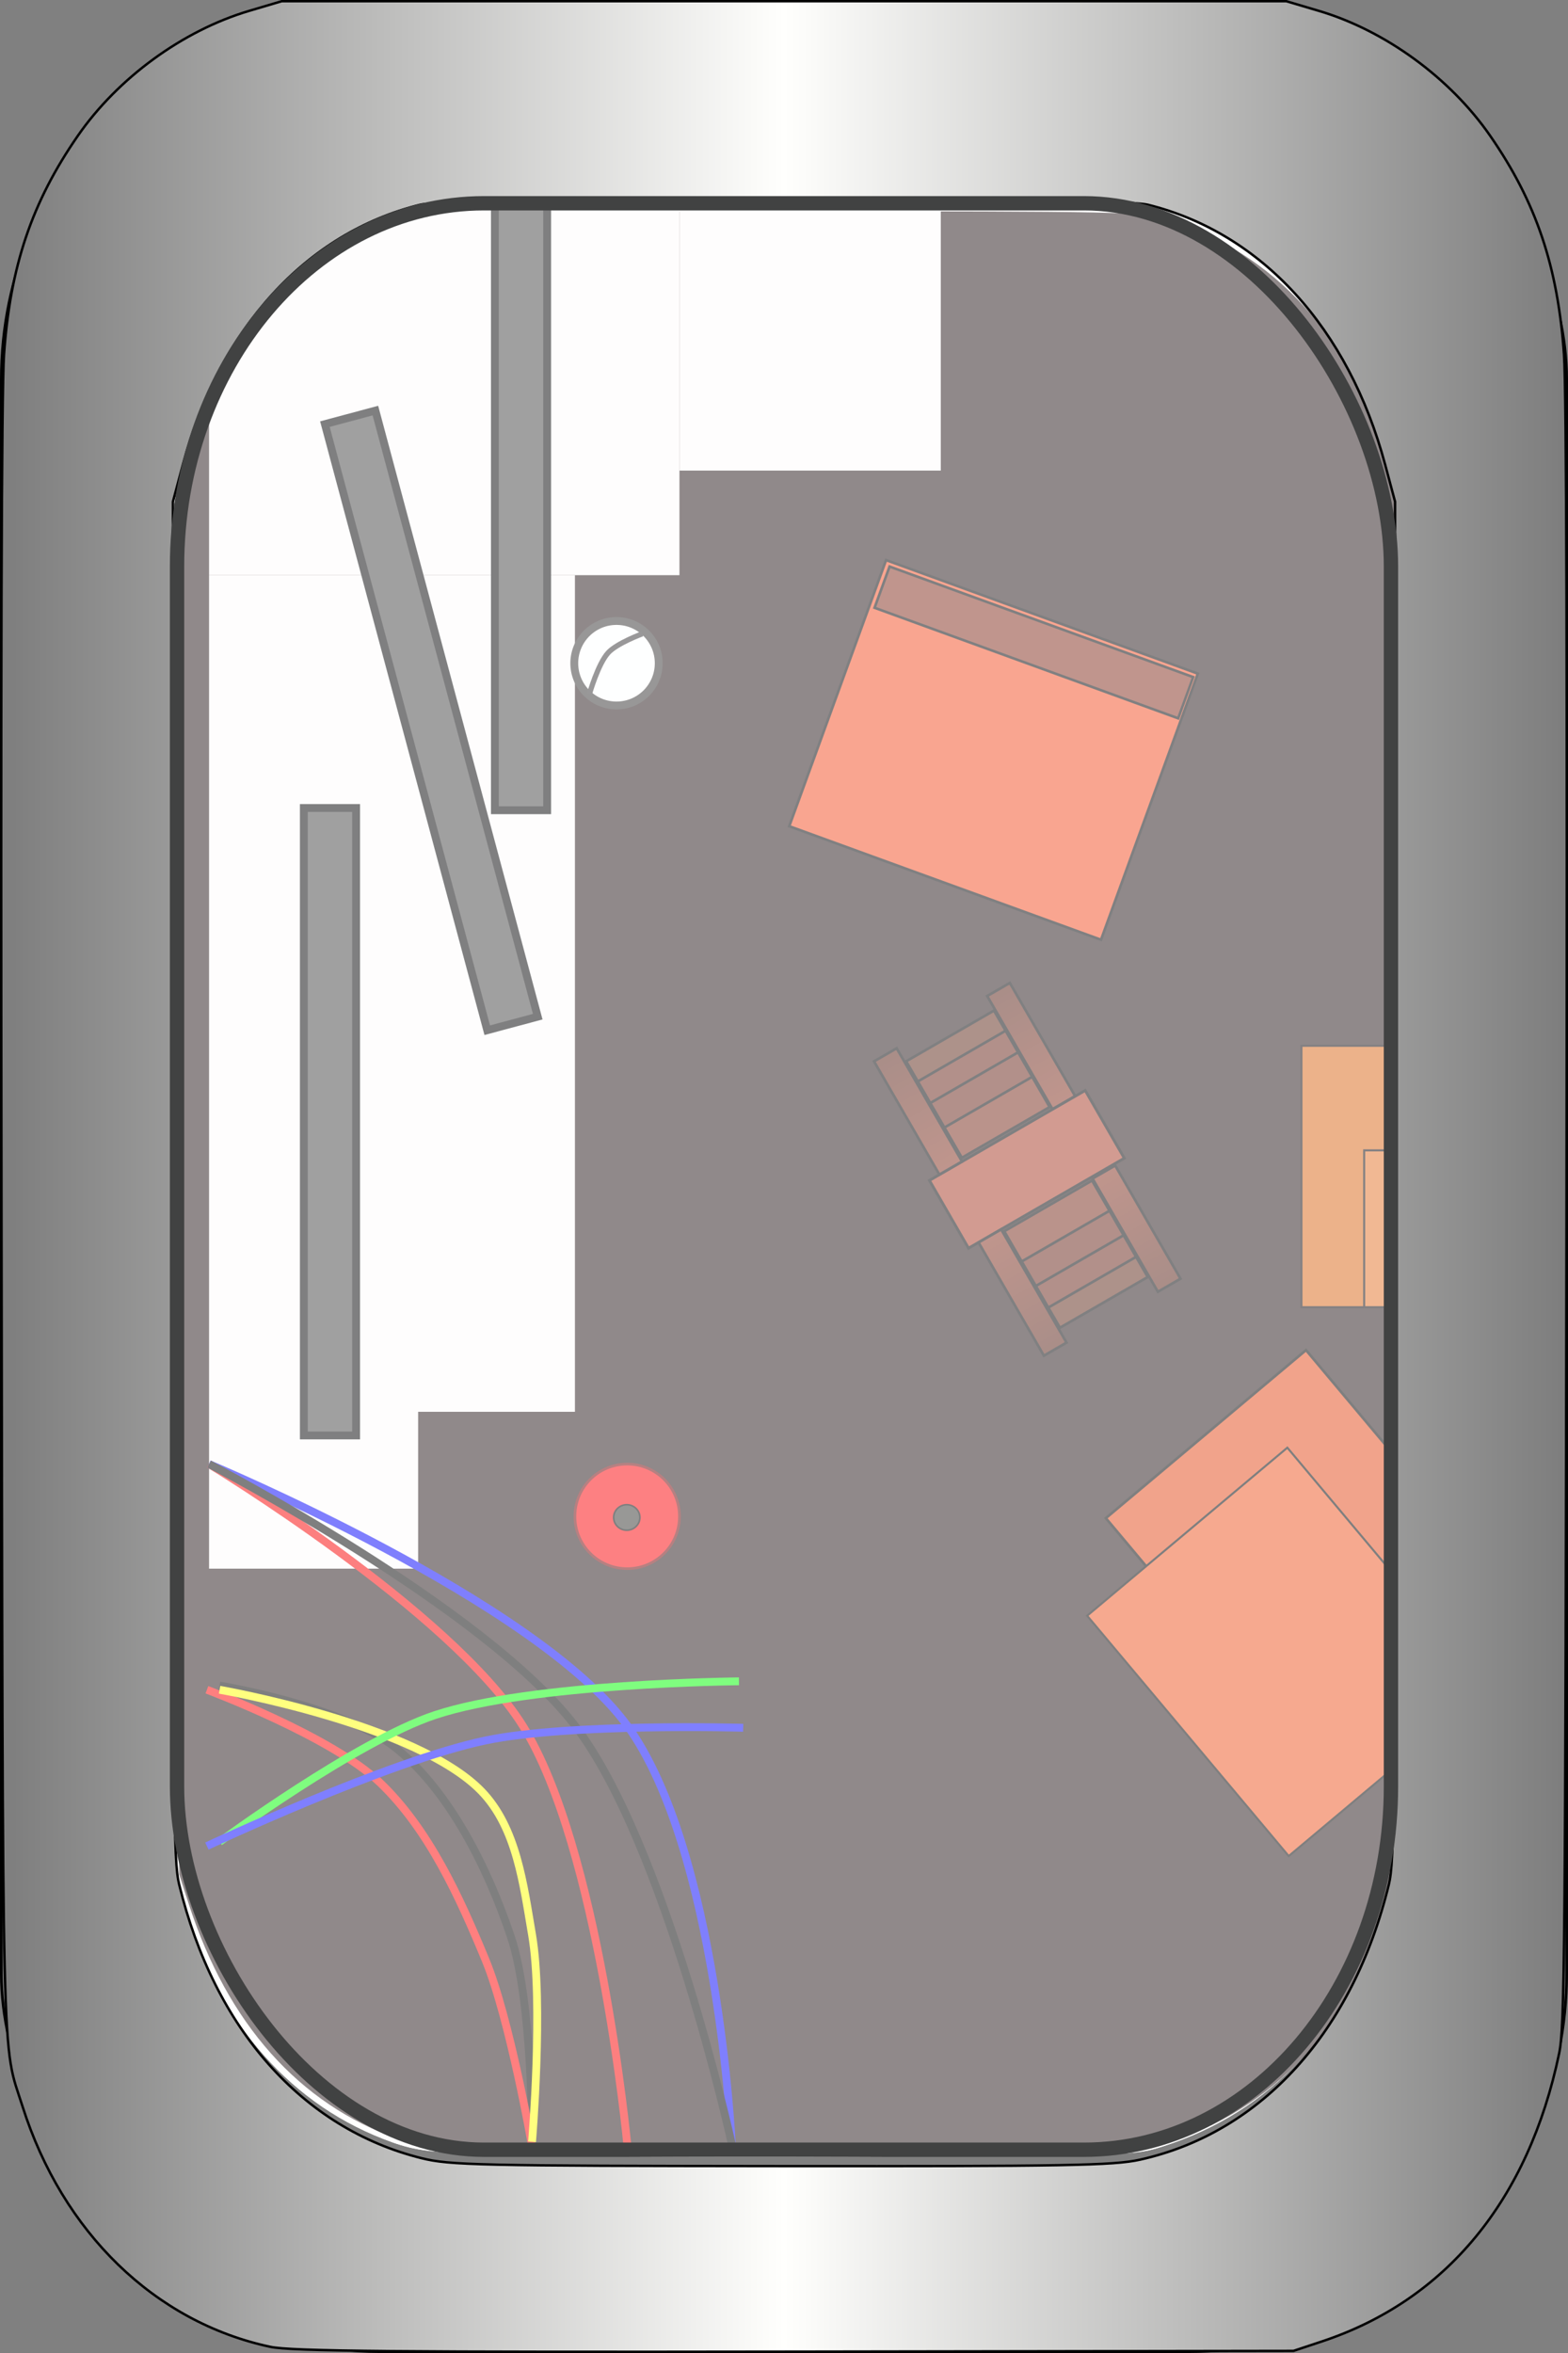<?xml version="1.0" encoding="UTF-8" standalone="no"?>
<!-- Created with Inkscape (http://www.inkscape.org/) -->

<svg
   width="600"
   height="900"
   id="svg2"
   version="1.1"
   inkscape:version="1.4.2 (ebf0e940, 2025-05-08)"
   sodipodi:docname="modular_b_building_const.svg"
   style="enable-background:new"
   xmlns:inkscape="http://www.inkscape.org/namespaces/inkscape"
   xmlns:sodipodi="http://sodipodi.sourceforge.net/DTD/sodipodi-0.dtd"
   xmlns:xlink="http://www.w3.org/1999/xlink"
   xmlns="http://www.w3.org/2000/svg"
   xmlns:svg="http://www.w3.org/2000/svg"
   xmlns:rdf="http://www.w3.org/1999/02/22-rdf-syntax-ns#"
   xmlns:cc="http://creativecommons.org/ns#"
   xmlns:dc="http://purl.org/dc/elements/1.1/">
  <rect width="100%" height="100%" fill="#808080" stroke="none"/>
  <defs
     id="defs4">
    <linearGradient
       id="linearGradient3678">
      <stop
         style="stop-color:#541d12;stop-opacity:0.992;"
         offset="0"
         id="stop3680" />
      <stop
         style="stop-color:#812c1b;stop-opacity:1;"
         offset="1"
         id="stop3682" />
    </linearGradient>
    <linearGradient
       id="linearGradient3662">
      <stop
         style="stop-color:#812c1b;stop-opacity:1;"
         offset="0"
         id="stop3664" />
      <stop
         style="stop-color:#541d12;stop-opacity:0.992;"
         offset="1"
         id="stop3666" />
    </linearGradient>
    <linearGradient
       id="linearGradient3600">
      <stop
         style="stop-color:#7d7d7d;stop-opacity:1;"
         offset="0"
         id="stop3602" />
      <stop
         id="stop3608"
         offset="0.5"
         style="stop-color:#fffffd;stop-opacity:1;" />
      <stop
         style="stop-color:#7d7d7d;stop-opacity:1;"
         offset="1"
         id="stop3604" />
    </linearGradient>
    <linearGradient
       inkscape:collect="always"
       xlink:href="#linearGradient3600"
       id="linearGradient3768"
       x1="0.8"
       y1="450.003"
       x2="699.2"
       y2="450.003"
       gradientUnits="userSpaceOnUse"
       gradientTransform="matrix(0.858,0,0,1.003,-0.222,151.117)" />
    <linearGradient
       inkscape:collect="always"
       xlink:href="#linearGradient3662"
       id="linearGradient3668"
       x1="319.5"
       y1="385"
       x2="370.5"
       y2="385"
       gradientUnits="userSpaceOnUse"
       gradientTransform="translate(279.431,-526.663)" />
    <linearGradient
       inkscape:collect="always"
       xlink:href="#linearGradient3662"
       id="linearGradient3676"
       x1="319.5"
       y1="435"
       x2="370.5"
       y2="435"
       gradientUnits="userSpaceOnUse"
       gradientTransform="translate(278.795,-526.663)" />
    <linearGradient
       inkscape:collect="always"
       xlink:href="#linearGradient3678"
       id="linearGradient3684"
       x1="239.5"
       y1="435"
       x2="290.5"
       y2="435"
       gradientUnits="userSpaceOnUse"
       gradientTransform="translate(278.795,-526.663)" />
    <linearGradient
       inkscape:collect="always"
       xlink:href="#linearGradient3678"
       id="linearGradient3692"
       x1="239.5"
       y1="385"
       x2="290.5"
       y2="385"
       gradientUnits="userSpaceOnUse"
       gradientTransform="translate(278.795,-526.663)" />
  </defs>
  <sodipodi:namedview
     id="base"
     pagecolor="#ffffff"
     bordercolor="#666666"
     borderopacity="1.0"
     inkscape:pageopacity="0.0"
     inkscape:pageshadow="2"
     inkscape:zoom="0.61888889"
     inkscape:cx="354.66786"
     inkscape:cy="450.8079"
     inkscape:document-units="px"
     inkscape:current-layer="layer6"
     showgrid="false"
     showguides="false"
     inkscape:guide-bbox="true"
     inkscape:snap-global="false"
     inkscape:window-width="976"
     inkscape:window-height="949"
     inkscape:window-x="0"
     inkscape:window-y="25"
     inkscape:window-maximized="0"
     inkscape:showpageshadow="2"
     inkscape:pagecheckerboard="0"
     inkscape:deskcolor="#d1d1d1">
    <inkscape:grid
       type="xygrid"
       id="grid3590"
       empspacing="5"
       visible="true"
       enabled="true"
       snapvisiblegridlinesonly="true"
       originx="0"
       originy="0"
       spacingy="1"
       spacingx="1"
       units="px" />
    <sodipodi:guide
       orientation="0,1"
       position="418.753,445.415"
       id="guide3592"
       inkscape:locked="false" />
    <sodipodi:guide
       orientation="1,0"
       position="350,520"
       id="guide3594"
       inkscape:locked="false" />
  </sodipodi:namedview>
  <g
     inkscape:groupmode="layer"
     id="layer6"
     inkscape:label="floor"
     style="display:inline"
     sodipodi:insensitive="true"
     transform="matrix(0.868,0,0,1,-2.561,0)">
    <path
       style="color:#000000;display:inline;overflow:visible;visibility:visible;fill:#ffffff;fill-opacity:1;fill-rule:nonzero;stroke:none;stroke-width:0;marker:none;enable-background:accumulate"
       d="m 220.652,824.242 c -27.497,-0.908 -34.536,-1.672 -44.848,-4.866 -43.951,-13.618 -75.621,-44.614 -92.774,-90.799 l -4.26,-11.469 -0.457,-265.52 -0.457,-265.52 4.318,-12.255 C 100.066,123.039 133.264,91.042 181.513,78.069 192.306,75.167 201.425,75 348.672,75 c 147.247,0 156.366,0.167 167.159,3.069 48.248,12.973 81.447,44.97 99.337,95.742 l 4.318,12.255 -0.457,265.52 -0.457,265.52 -4.26,11.469 c -17.88,48.144 -50.993,79.166 -98.613,92.387 -12.716,3.531 -14.839,3.592 -137.673,3.971 -68.617,0.212 -139.435,-0.1 -157.374,-0.692 z"
       id="path4104" />
    <path
       style="color:#000000;display:inline;overflow:visible;visibility:visible;fill:#ffffff;fill-opacity:1;fill-rule:nonzero;stroke:none;stroke-width:0;marker:none;enable-background:accumulate"
       d="m 220.652,824.242 c -27.497,-0.908 -34.536,-1.672 -44.848,-4.866 -43.951,-13.618 -75.621,-44.614 -92.774,-90.799 l -4.26,-11.469 -0.457,-265.52 -0.457,-265.52 4.318,-12.255 C 100.066,123.039 133.264,91.042 181.513,78.069 192.306,75.167 201.425,75 348.672,75 c 147.247,0 156.366,0.167 167.159,3.069 48.248,12.973 81.447,44.97 99.337,95.742 l 4.318,12.255 -0.457,265.52 -0.457,265.52 -4.26,11.469 c -17.88,48.144 -50.993,79.166 -98.613,92.387 -12.716,3.531 -14.839,3.592 -137.673,3.971 -68.617,0.212 -139.435,-0.1 -157.374,-0.692 z"
       id="path4106" />
  </g>
  <g
     inkscape:groupmode="layer"
     id="layer4"
     inkscape:label="internal"
     style="display:inline;opacity:0.5">
    <path
       id="path2833"
       d="m 191.175,823.053 c -23.765,-0.899 -29.848,-1.656 -38.76,-4.821 -37.986,-13.49 -65.357,-44.196 -80.182,-89.949 l -3.681,-11.362 -0.395,-263.034 -0.395,-263.034 3.732,-12.14 c 15.462,-50.297 44.155,-81.994 85.854,-94.846 9.328,-2.875 17.21,-3.041 144.471,-3.041 127.261,0 135.143,0.166 144.471,3.041 41.7,12.851 70.392,44.549 85.854,94.846 l 3.732,12.14 -0.395,263.034 -0.395,263.034 -3.681,11.362 c -15.453,47.693 -44.072,78.424 -85.229,91.522 -10.99,3.497 -12.825,3.558 -118.987,3.933 -59.303,0.21 -120.51,-0.099 -136.014,-0.686 z"
       style="color:#000000;display:inline;overflow:visible;visibility:visible;fill:#211415;fill-opacity:1;fill-rule:nonzero;stroke:none;stroke-width:0;marker:none;enable-background:accumulate"
       inkscape:label="inner" />
    <rect
       style="fill:#d96516;fill-opacity:1;fill-rule:nonzero;stroke:#090407;stroke-width:0.786;stroke-linecap:round;stroke-linejoin:miter;stroke-miterlimit:4;stroke-dasharray:none;stroke-dashoffset:0;stroke-opacity:1"
       id="rect3608"
       width="100"
       height="100"
       x="498"
       y="400" />
    <rect
       style="fill:#e47127;fill-opacity:1;fill-rule:nonzero;stroke:#090407;stroke-width:0.786;stroke-linecap:round;stroke-linejoin:miter;stroke-miterlimit:4;stroke-dasharray:none;stroke-dashoffset:0;stroke-opacity:1"
       id="rect3610"
       width="80"
       height="60"
       x="522"
       y="440" />
    <rect
       style="fill:#fdfbfb;fill-opacity:1;fill-rule:nonzero;stroke:none"
       id="rect3614"
       width="180"
       height="140"
       x="80"
       y="80" />
    <rect
       style="fill:#fdfbfb;fill-opacity:1;fill-rule:nonzero;stroke:none"
       id="rect3616"
       width="100"
       height="100"
       x="260"
       y="80" />
    <rect
       style="fill:#fdfbfb;fill-opacity:1;fill-rule:nonzero;stroke:none"
       id="rect3618"
       width="140"
       height="320"
       x="80"
       y="220" />
    <rect
       style="fill:#fdfbfb;fill-opacity:1;fill-rule:nonzero;stroke:none"
       id="rect3620"
       width="80"
       height="60"
       x="80"
       y="540" />
    <rect
       style="fill:#e34718;fill-opacity:1;fill-rule:nonzero;stroke:#000000;stroke-width:1;stroke-opacity:1"
       id="rect3622"
       width="100"
       height="140"
       x="-49.106"
       y="716.818"
       transform="rotate(-40)" />
    <rect
       style="fill:#ed5320;fill-opacity:1;fill-rule:nonzero;stroke:#000000;stroke-width:0.786;stroke-linecap:round;stroke-linejoin:miter;stroke-miterlimit:4;stroke-dasharray:none;stroke-dashoffset:0;stroke-opacity:1"
       id="rect3624"
       width="100"
       height="120"
       x="-78.568"
       y="740.815"
       transform="rotate(-40)" />
    <path
       style="fill:none;stroke:#f90000;stroke-width:3;stroke-linecap:butt;stroke-linejoin:miter;stroke-miterlimit:4;stroke-dasharray:none;stroke-opacity:1"
       d="m 80,560 c 0,0 92.319,55.899 120,100 29.226,46.562 40,160 40,160"
       id="path3626"
       sodipodi:nodetypes="cac"
       inkscape:label="color wiring 3" />
    <path
       style="fill:none;stroke:#0000fb;stroke-width:3;stroke-linecap:butt;stroke-linejoin:miter;stroke-miterlimit:4;stroke-dasharray:none;stroke-opacity:1"
       d="m 80,560 c 0,0 125.347,52.331 160,100 34.653,47.669 40,160 40,160"
       id="path3628"
       sodipodi:nodetypes="czc"
       inkscape:label="color wiring 2" />
    <path
       style="fill:none;stroke:#000000;stroke-width:3;stroke-linecap:butt;stroke-linejoin:miter;stroke-miterlimit:4;stroke-dasharray:none;stroke-opacity:1"
       d="m 80,560 c 0,0 105.199,54.662 140,100 34.801,45.338 60,160 60,160"
       id="path3630"
       sodipodi:nodetypes="czc"
       inkscape:label="color wiring" />
    <circle
       style="fill:#fb0206;fill-opacity:1;fill-rule:nonzero;stroke:#700104;stroke-width:1;stroke-linecap:round;stroke-linejoin:miter;stroke-miterlimit:4;stroke-dasharray:none;stroke-dashoffset:0;stroke-opacity:1"
       id="path3632"
       cx="240"
       cy="580"
       r="20"
       inkscape:label="circle" />
    <circle
       style="fill:#31312e;fill-opacity:1;fill-rule:nonzero;stroke:#000000;stroke-width:1;stroke-linecap:round;stroke-linejoin:miter;stroke-miterlimit:4;stroke-dasharray:none;stroke-dashoffset:0;stroke-opacity:1"
       id="path3634"
       transform="matrix(0.62,0,0,0.603,92.309,230.977)"
       cx="237.944"
       cy="579.504"
       r="8.093" />
    <rect
       style="fill:#f44c21;fill-opacity:1;fill-rule:nonzero;stroke:#020104;stroke-width:1;stroke-linecap:round;stroke-linejoin:miter;stroke-miterlimit:4;stroke-dasharray:none;stroke-dashoffset:0;stroke-opacity:1"
       id="rect3636"
       width="126.966"
       height="108.33"
       x="391.874"
       y="85.347"
       transform="rotate(20)" />
    <rect
       style="fill:#812c1b;fill-opacity:1;fill-rule:nonzero;stroke:#020104;stroke-width:0.988;stroke-linecap:round;stroke-linejoin:miter;stroke-miterlimit:4;stroke-dasharray:none;stroke-dashoffset:0;stroke-opacity:1"
       id="rect3638"
       width="123.639"
       height="16.781"
       x="393.986"
       y="87.208"
       transform="rotate(20)" />
    <rect
       style="fill:url(#linearGradient3692);fill-opacity:1;fill-rule:nonzero;stroke:#020104;stroke-width:1;stroke-linecap:round;stroke-linejoin:miter;stroke-miterlimit:4;stroke-dasharray:none;stroke-dashoffset:0;stroke-opacity:1"
       id="rect3640"
       width="50"
       height="10"
       x="518.795"
       y="-146.663"
       transform="rotate(60)" />
    <rect
       style="fill:#a53823;fill-opacity:1;fill-rule:nonzero;stroke:#020104;stroke-width:1.07;stroke-linecap:round;stroke-linejoin:miter;stroke-miterlimit:4;stroke-dasharray:none;stroke-dashoffset:0;stroke-opacity:1"
       id="rect3642"
       width="29.93"
       height="68.834"
       x="568.83"
       y="-151.08"
       transform="rotate(60)" />
    <rect
       style="fill:url(#linearGradient3668);fill-opacity:1;fill-rule:nonzero;stroke:#020104;stroke-width:1;stroke-linecap:round;stroke-linejoin:miter;stroke-miterlimit:4;stroke-dasharray:none;stroke-dashoffset:0;stroke-opacity:1"
       id="rect3644"
       width="50"
       height="10"
       x="599.431"
       y="-146.663"
       transform="rotate(60)" />
    <rect
       style="fill:url(#linearGradient3676);fill-opacity:1;fill-rule:nonzero;stroke:#020104;stroke-width:1;stroke-linecap:round;stroke-linejoin:miter;stroke-miterlimit:4;stroke-dasharray:none;stroke-dashoffset:0;stroke-opacity:1"
       id="rect3646"
       width="50"
       height="10"
       x="598.795"
       y="-96.663"
       transform="rotate(60)" />
    <rect
       style="fill:url(#linearGradient3684);fill-opacity:1;fill-rule:nonzero;stroke:#020104;stroke-width:1;stroke-linecap:round;stroke-linejoin:miter;stroke-miterlimit:4;stroke-dasharray:none;stroke-dashoffset:0;stroke-opacity:1"
       id="rect3648"
       width="50"
       height="10"
       x="518.795"
       y="-96.663"
       transform="rotate(60)" />
    <rect
       style="fill:#5c2516;fill-opacity:1;fill-rule:nonzero;stroke:#020104;stroke-width:1;stroke-linecap:round;stroke-linejoin:miter;stroke-miterlimit:4;stroke-dasharray:none;stroke-dashoffset:0;stroke-opacity:1"
       id="rect3652"
       width="13.356"
       height="38.797"
       x="629.244"
       y="-136.118"
       transform="rotate(60)" />
    <rect
       y="-136.118"
       x="620.34"
       height="38.797"
       width="13.356"
       id="rect3654"
       style="fill:#652215;fill-opacity:1;fill-rule:nonzero;stroke:#020104;stroke-width:1;stroke-linecap:round;stroke-linejoin:miter;stroke-miterlimit:4;stroke-dasharray:none;stroke-dashoffset:0;stroke-opacity:1"
       transform="rotate(60)" />
    <rect
       style="fill:#652215;fill-opacity:1;fill-rule:nonzero;stroke:#020104;stroke-width:1;stroke-linecap:round;stroke-linejoin:miter;stroke-miterlimit:4;stroke-dasharray:none;stroke-dashoffset:0;stroke-opacity:1"
       id="rect3656"
       width="13.356"
       height="38.797"
       x="610.799"
       y="-136.118"
       transform="rotate(60)" />
    <rect
       y="-136.118"
       x="599.987"
       height="38.797"
       width="13.356"
       id="rect3658"
       style="fill:#752818;fill-opacity:1;fill-rule:nonzero;stroke:#020104;stroke-width:1;stroke-linecap:round;stroke-linejoin:miter;stroke-miterlimit:4;stroke-dasharray:none;stroke-dashoffset:0;stroke-opacity:1"
       transform="rotate(60)" />
    <rect
       y="-136.118"
       x="-538.293"
       height="38.797"
       width="13.356"
       id="rect3694"
       style="fill:#5c2516;fill-opacity:1;fill-rule:nonzero;stroke:#020104;stroke-width:1;stroke-linecap:round;stroke-linejoin:miter;stroke-miterlimit:4;stroke-dasharray:none;stroke-dashoffset:0;stroke-opacity:1"
       transform="matrix(-0.5,-0.866,-0.866,0.5,0,0)" />
    <rect
       style="fill:#652215;fill-opacity:1;fill-rule:nonzero;stroke:#020104;stroke-width:1;stroke-linecap:round;stroke-linejoin:miter;stroke-miterlimit:4;stroke-dasharray:none;stroke-dashoffset:0;stroke-opacity:1"
       id="rect3696"
       width="13.356"
       height="38.797"
       x="-547.197"
       y="-136.118"
       transform="matrix(-0.5,-0.866,-0.866,0.5,0,0)" />
    <rect
       y="-136.118"
       x="-556.737"
       height="38.797"
       width="13.356"
       id="rect3698"
       style="fill:#652215;fill-opacity:1;fill-rule:nonzero;stroke:#020104;stroke-width:1;stroke-linecap:round;stroke-linejoin:miter;stroke-miterlimit:4;stroke-dasharray:none;stroke-dashoffset:0;stroke-opacity:1"
       transform="matrix(-0.5,-0.866,-0.866,0.5,0,0)" />
    <rect
       style="fill:#752818;fill-opacity:1;fill-rule:nonzero;stroke:#020104;stroke-width:1;stroke-linecap:round;stroke-linejoin:miter;stroke-miterlimit:4;stroke-dasharray:none;stroke-dashoffset:0;stroke-opacity:1"
       id="rect3700"
       width="13.356"
       height="38.797"
       x="-567.55"
       y="-136.118"
       transform="matrix(-0.5,-0.866,-0.866,0.5,0,0)" />
    <path
       style="fill:none;stroke:#000000;stroke-width:3;stroke-linecap:butt;stroke-linejoin:miter;stroke-miterlimit:4;stroke-dasharray:none;stroke-opacity:1"
       d="m 84.022,644.704 c 0,0 47.695,7.786 67.864,24.237 20.169,16.451 34.7,45.328 43.627,71.903 8.361,24.894 8.079,78.366 8.079,78.366"
       id="path3702"
       sodipodi:nodetypes="czac" />
    <path
       style="fill:none;stroke:#ff0000;stroke-width:3;stroke-linecap:butt;stroke-linejoin:miter;stroke-miterlimit:4;stroke-dasharray:none;stroke-opacity:1"
       d="m 79.174,646.32 c 0,0 47.681,17.788 66.248,35.548 18.567,17.76 30.363,43.524 40.395,67.864 9.308,22.585 17.774,71.095 17.774,71.095"
       id="path3704"
       sodipodi:nodetypes="czac" />
    <path
       style="fill:none;stroke:#ffff00;stroke-width:3;stroke-linecap:butt;stroke-linejoin:miter;stroke-miterlimit:4;stroke-dasharray:none;stroke-opacity:1"
       d="m 84.022,646.32 c 0,0 75.243,13.082 100.18,38.779 13.524,13.936 16.111,35.796 19.39,54.937 4.456,26.013 0,79.174 0,79.174"
       id="path3706"
       sodipodi:nodetypes="caac" />
    <path
       style="fill:none;stroke:#00fb00;stroke-width:3;stroke-linecap:butt;stroke-linejoin:miter;stroke-miterlimit:4;stroke-dasharray:none;stroke-opacity:1"
       d="m 84.022,704.488 c 0,0 52.167,-38.413 82.406,-48.474 37.022,-12.318 116.338,-12.926 116.338,-12.926"
       id="path3708"
       sodipodi:nodetypes="cac" />
    <path
       style="fill:none;stroke:#0000ff;stroke-width:3;stroke-linecap:butt;stroke-linejoin:miter;stroke-miterlimit:4;stroke-dasharray:none;stroke-opacity:1"
       d="m 79.174,706.104 c 0,0 69.431,-32.634 106.643,-40.395 32.201,-6.716 98.564,-4.847 98.564,-4.847"
       id="path3710"
       sodipodi:nodetypes="cac" />
    <rect
       style="fill:#424141;fill-opacity:1;fill-rule:nonzero;stroke:#000002;stroke-width:3;stroke-linecap:round;stroke-linejoin:miter;stroke-miterlimit:4;stroke-dasharray:none;stroke-dashoffset:0;stroke-opacity:1"
       id="rect3712"
       width="20"
       height="240"
       x="189.372"
       y="69.91" />
    <rect
       y="309.048"
       x="116.266"
       height="240"
       width="20"
       id="rect3714"
       style="fill:#424141;fill-opacity:1;fill-rule:nonzero;stroke:#000002;stroke-width:3;stroke-linecap:round;stroke-linejoin:miter;stroke-miterlimit:4;stroke-dasharray:none;stroke-dashoffset:0;stroke-opacity:1" />
    <rect
       style="fill:#424141;fill-opacity:1;fill-rule:nonzero;stroke:#000002;stroke-width:3;stroke-linecap:round;stroke-linejoin:miter;stroke-miterlimit:4;stroke-dasharray:none;stroke-dashoffset:0;stroke-opacity:1"
       id="rect3716"
       width="20"
       height="240"
       x="78.104"
       y="188.875"
       transform="rotate(-15)" />
    <circle
       style="fill:#fdffff;fill-opacity:1;fill-rule:nonzero;stroke:#323030;stroke-width:3;stroke-linecap:round;stroke-linejoin:miter;stroke-miterlimit:4;stroke-dasharray:none;stroke-dashoffset:0;stroke-opacity:1"
       id="path3718"
       cx="235.907"
       cy="253.68"
       r="16.158" />
    <path
       style="fill:none;stroke:#343234;stroke-width:2;stroke-linecap:butt;stroke-linejoin:miter;stroke-miterlimit:4;stroke-dasharray:none;stroke-opacity:1"
       d="m 225.579,265.365 c 0,0 3.268,-11.513 7.188,-15.746 3.366,-3.635 13.008,-7.188 13.008,-7.188"
       id="path3720"
       sodipodi:nodetypes="cac" />
  </g>
  <g
     inkscape:label="frame"
     inkscape:groupmode="layer"
     id="layer1"
     transform="translate(0,-152.362)"
     style="display:inline"
     sodipodi:insensitive="true">
    <rect
       style="fill:none;stroke:#000000;stroke-width:1.037;stroke-linecap:butt;stroke-linejoin:miter;stroke-miterlimit:4;stroke-dasharray:none;stroke-opacity:1"
       id="rect2816"
       width="598.963"
       height="898.963"
       x="0.519"
       y="152.881"
       ry="144.424" />
    <path
       style="color:#000000;display:inline;overflow:visible;visibility:visible;fill:url(#linearGradient3768);fill-opacity:1;fill-rule:nonzero;stroke:#000000;stroke-width:0.927;stroke-miterlimit:4;stroke-dasharray:none;stroke-opacity:1;marker:none;enable-background:accumulate"
       d="M 103.417,1049.998 C 59.279,1040.549 23.94,1006.278 8.628,958.074 0.604,932.813 1.115,954.457 0.584,617.609 0.263,413.304 0.586,301.591 1.538,287.989 3.9,254.244 12.165,229.751 29.773,204.316 45.109,182.165 69.961,164.043 95.311,156.528 l 12.49,-3.702 h 192.2 192.2 l 12.49,3.702 c 25.35,7.515 50.202,25.636 65.537,47.788 17.608,25.435 25.873,49.928 28.236,83.673 0.952,13.602 1.275,125.315 0.953,329.62 -0.445,282.505 -0.687,310.001 -2.815,320.187 -11.715,56.089 -43.267,94.379 -90.762,110.146 l -10.864,3.607 -190.812,0.288 c -152.255,0.23 -192.819,-0.141 -200.746,-1.838 z m 332.773,-71.571 c 46.527,-10.312 81.523,-48.972 95.243,-105.215 2.227,-9.128 2.398,-28.335 2.398,-269.393 V 344.255 l -3.833,-14.288 c -13.971,-52.074 -47.278,-88.53 -90.714,-99.287 -14.168,-3.509 -264.401,-3.509 -278.569,0 -43.436,10.758 -76.743,47.214 -90.714,99.287 l -3.833,14.288 v 259.564 c 0,241.058 0.171,260.265 2.398,269.393 13.481,55.263 47.144,93.268 92.661,104.617 10.875,2.712 21.611,2.95 137.578,3.055 109.281,0.099 127.305,-0.223 137.385,-2.457 z"
       id="path3760" />
  </g>
  <g
     inkscape:groupmode="layer"
     id="layer2"
     inkscape:label="cutaway"
     style="display:inline"
     sodipodi:insensitive="true">
    <rect
       style="fill:none;stroke:#414242;stroke-width:5.488;stroke-linecap:butt;stroke-linejoin:miter;stroke-miterlimit:4;stroke-dasharray:none;stroke-opacity:1"
       id="rect3596"
       width="464.512"
       height="744.512"
       x="67.744"
       y="77.744"
       ry="139.035"
       rx="117.494" />
  </g>
</svg>
